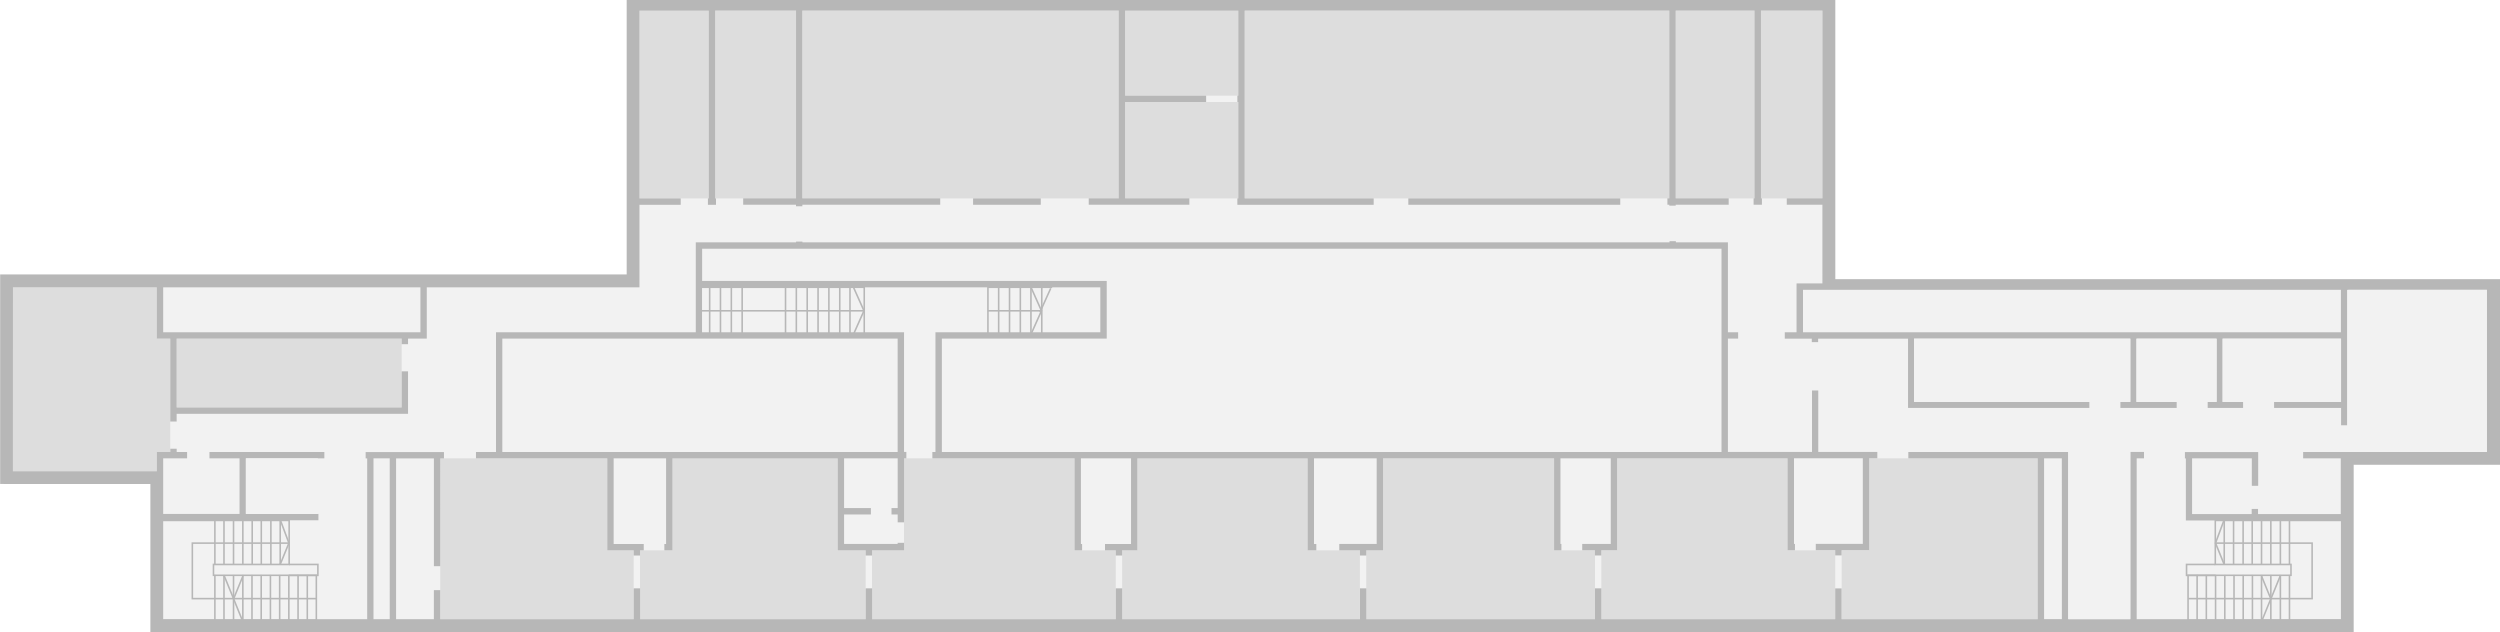 <svg id="Livello_1" data-name="Livello 1" xmlns="http://www.w3.org/2000/svg" xmlns:xlink="http://www.w3.org/1999/xlink" viewBox="0 0 5500 1390.6"><defs><pattern id="locale_tecnico_1_" data-name="locale tecnico 1 " width="57" height="57" patternTransform="matrix(-0.42, 0, 0, 0.42, -33730.47, 17871.1)" patternUnits="userSpaceOnUse" viewBox="0 0 57 57"><rect width="57" height="57" style="fill:none"/><rect width="57" height="57" style="fill:none"/><rect width="57" height="57" style="fill:none"/><rect width="57" height="57" style="fill:none"/><rect width="57" height="57" style="fill:none"/><rect width="57" height="57" style="fill:none"/><rect width="57" height="57" style="fill:none"/><rect width="57" height="57" style="fill:none"/><rect width="57" height="57" style="fill:none"/><rect width="57" height="57" style="fill:none"/><rect width="57" height="57" style="fill:none"/><rect width="57" height="57" style="fill:none"/><rect x="53" y="-53" width="60" height="58" style="fill:#f2f2f2"/><line x1="57" x2="114" y2="-57" style="fill:none;stroke:#ddd;stroke-linecap:square;stroke-linejoin:round;stroke-width:20px"/><rect x="-4" y="-53" width="60" height="58" style="fill:#f2f2f2"/><line x2="57" y2="-57" style="fill:none;stroke:#ddd;stroke-linecap:square;stroke-linejoin:round;stroke-width:20px"/><line x1="-57" y2="-57" style="fill:none;stroke:#ddd;stroke-linecap:square;stroke-linejoin:round;stroke-width:20px"/><rect x="53" y="4" width="60" height="58" style="fill:#f2f2f2"/><line x1="57" y1="57" x2="114" style="fill:none;stroke:#ddd;stroke-linecap:square;stroke-linejoin:round;stroke-width:20px"/><rect x="-4" y="4" width="60" height="58" style="fill:#f2f2f2"/><line y1="57" x2="57" style="fill:none;stroke:#ddd;stroke-linecap:square;stroke-linejoin:round;stroke-width:20px"/><line x1="-57" y1="57" style="fill:none;stroke:#ddd;stroke-linecap:square;stroke-linejoin:round;stroke-width:20px"/><line x1="57" y1="114" x2="114" y2="57" style="fill:none;stroke:#ddd;stroke-linecap:square;stroke-linejoin:round;stroke-width:20px"/><line y1="114" x2="57" y2="57" style="fill:none;stroke:#ddd;stroke-linecap:square;stroke-linejoin:round;stroke-width:20px"/><line x1="-57" y1="114" y2="57" style="fill:none;stroke:#ddd;stroke-linecap:square;stroke-linejoin:round;stroke-width:20px"/></pattern><pattern id="locale_tecnico-4_1_" data-name="locale tecnico-4 1 " width="57" height="57" patternTransform="matrix(-0.48, 0, 0, 0.51, -35191.86, 22156.27)" patternUnits="userSpaceOnUse" viewBox="0 0 57 57"><rect width="57" height="57" style="fill:none"/><rect width="57" height="57" style="fill:none"/><rect width="57" height="57" style="fill:none"/><rect width="57" height="57" style="fill:none"/><rect width="57" height="57" style="fill:none"/><rect width="57" height="57" style="fill:none"/><rect width="57" height="57" style="fill:none"/><rect width="57" height="57" style="fill:none"/><rect width="57" height="57" style="fill:none"/><rect width="57" height="57" style="fill:none"/><rect width="57" height="57" style="fill:none"/><rect width="57" height="57" style="fill:none"/><rect x="53" y="-53" width="60" height="58" style="fill:#f2f2f2"/><line x1="57" x2="114" y2="-57" style="fill:none;stroke:#ddd;stroke-linecap:square;stroke-linejoin:round;stroke-width:20px"/><rect x="-4" y="-53" width="60" height="58" style="fill:#f2f2f2"/><line x2="57" y2="-57" style="fill:none;stroke:#ddd;stroke-linecap:square;stroke-linejoin:round;stroke-width:20px"/><line x1="-57" y2="-57" style="fill:none;stroke:#ddd;stroke-linecap:square;stroke-linejoin:round;stroke-width:20px"/><rect x="53" y="4" width="60" height="58" style="fill:#f2f2f2"/><line x1="57" y1="57" x2="114" style="fill:none;stroke:#ddd;stroke-linecap:square;stroke-linejoin:round;stroke-width:20px"/><rect x="-4" y="4" width="60" height="58" style="fill:#f2f2f2"/><line y1="57" x2="57" style="fill:none;stroke:#ddd;stroke-linecap:square;stroke-linejoin:round;stroke-width:20px"/><line x1="-57" y1="57" style="fill:none;stroke:#ddd;stroke-linecap:square;stroke-linejoin:round;stroke-width:20px"/><line x1="57" y1="114" x2="114" y2="57" style="fill:none;stroke:#ddd;stroke-linecap:square;stroke-linejoin:round;stroke-width:20px"/><line y1="114" x2="57" y2="57" style="fill:none;stroke:#ddd;stroke-linecap:square;stroke-linejoin:round;stroke-width:20px"/><line x1="-57" y1="114" y2="57" style="fill:none;stroke:#ddd;stroke-linecap:square;stroke-linejoin:round;stroke-width:20px"/></pattern></defs><polygon id="background" points="0 603.8 1378.8 603.8 1378.8 0 4037.6 0 4037.6 614.2 5500 614.2 5500 1022.4 5178 1022.4 5178 1390.6 330.9 1390.6 330.9 1064.8 0.4 1064.8 0 603.8" style="fill:#f2f2f2"/><polygon id="locale_tecnico" data-name="locale tecnico" points="359 730.9 359 632.1 924.9 632.1 924.9 730.9 897.7 730.9 883.7 730.9 388.6 730.9 374.6 730.9 359 730.9" style="fill:url(#locale_tecnico_1_)"/><rect id="locale_tecnico-2" data-name="locale tecnico-2" x="821.8" y="1008.4" width="35.6" height="353.8" style="fill:url(#locale_tecnico_1_)"/><polygon id="locale_tecnico-3" data-name="locale tecnico-3" points="1396.6 994.4 1413.2 994.4 1414.2 994.4 1465.3 994.4 1476.4 994.4 1479.3 994.4 1842.9 994.4 1856.9 994.4 1974.9 994.4 1974.9 744.9 1476.4 744.9 1413.2 744.9 1105.1 744.9 1105.1 994.4 1396.6 994.4" style="fill:url(#locale_tecnico_1_)"/><polygon id="locale_tecnico-4" data-name="locale tecnico-4" points="2420.8 618.1 2434.8 618.1 2434.8 744.9 2072.1 744.9 2072.1 994.4 2417.5 994.4 2434.1 994.4 2434.8 994.4 2484.8 994.4 2488.2 994.4 2502.2 994.4 2876.8 994.4 2890.8 994.4 2912 994.4 2948.1 994.4 2985.1 994.4 3000.4 994.4 3413 994.4 3428.4 994.4 3454.7 994.4 3480.9 994.4 3510.2 994.4 3526.1 994.4 3787.3 994.4 3787.3 801.3 3787.3 697 3787.3 618.1 3787.3 603.2 3787.3 547.2 3686.7 547.2 3672.8 547.2 1765.3 547.2 1751.3 547.2 1544.7 547.2 1544.7 618.1 2420.8 618.1" style="fill:url(#locale_tecnico-4_1_)"/><polygon id="locale_tecnico-5" data-name="locale tecnico-5" points="4497 1362.2 4497 1008.4 4536.1 1008.4 4536.1 1109.3 4536.1 1123.3 4536.1 1362.2 4497 1362.2" style="fill:url(#locale_tecnico_1_)"/><polygon id="locale_tecnico-6" data-name="locale tecnico-6" points="3966.5 730.9 3966.5 637.6 5150 637.6 5150 730.9 3966.5 730.9" style="fill:url(#locale_tecnico_1_)"/><g class="clickable" id="A2-3-18-B" data-name="customclass A2-3-18-B"><polygon points="1538.3 533.2 1538.3 450.5 2359.2 450.5 2375.7 450.5 2669.2 450.5 2685.8 450.5 3787.3 450.5 3787.3 533.2 1538.3 533.2" style="fill:#f2f2f2"/></g><g class="clickable" id="A2-3-19" data-name="customclass A2-3-19"><rect x="3804.9" y="459.3" width="141.9" height="265" style="fill:none"/></g><g class="clickable" id="A2-3-19-2" data-name="customclass A2-3-19-2"><polygon points="3801.3 994.4 3801.3 744.9 3952.8 744.9 3966.7 744.9 3986.3 744.9 3986.3 994.4 3946.8 994.4 3932.8 994.4 3801.3 994.4" style="fill:#f2f2f2"/></g><g class="clickable" id="A2-3-18-C" data-name="customclass A2-3-18-C"><polygon points="3005.8 1362.2 3005.8 1210.8 3028.7 1210.8 3042.7 1210.8 3042.7 1196.8 3042.7 1008.4 3419 1008.4 3419 1196.8 3419 1210.8 3433.1 1210.8 3509 1210.8 3509 1362.2 3005.8 1362.2" style="fill:#ddd"/></g><g class="clickable" id="A2-3-18-B-2" data-name="customclass A2-3-18-B"><polygon points="3522.9 1362.2 3522.9 1210.8 3543.7 1210.8 3557.8 1210.8 3557.8 1196.8 3557.8 1008.4 3787.3 1008.4 3801.3 1008.4 3932.8 1008.4 3932.8 1196.8 3932.8 1210.8 3946.8 1210.8 4037.6 1210.8 4037.6 1362.2 3522.9 1362.2" style="fill:#ddd"/></g><g class="clickable" id="A2-3-18-A" data-name="customclass A2-3-18-A"><polygon points="4051.6 1362.2 4051.6 1210.8 4098.3 1210.8 4112.2 1210.8 4112.2 1196.8 4112.2 1008.4 4483.1 1008.4 4483.1 1362.2 4051.6 1362.2" style="fill:#ddd"/></g><g class="clickable" id="A2-3-18-A-2" data-name="customclass A2-3-18-A"><rect x="396.7" y="916.7" width="495.3" height="67.3" style="fill:none"/></g><g class="clickable" id="A2-3-01-C" data-name="customclass A2-3-01-C"><rect x="902.4" y="750.5" width="181.1" height="233.4" style="fill:none"/></g><g class="clickable" id="A2-3-17" data-name="customclass A2-3-17"><polygon points="3946.8 1196.8 3946.8 1008.4 3986.3 1008.4 4000.2 1008.4 4098.3 1008.4 4098.3 1196.8 4051.6 1196.8 4037.6 1196.8 3946.8 1196.8" style="fill:#f2f2f2"/></g><g class="clickable" id="A2-3-16" data-name="customclass A2-3-16"><polygon points="3433.1 1196.8 3433.1 1008.4 3480.9 1008.4 3495 1008.4 3543.7 1008.4 3543.7 1196.8 3522.9 1196.8 3509 1196.8 3433.1 1196.8" style="fill:#f2f2f2"/></g><g class="clickable" id="A2-3-15" data-name="customclass A2-3-15"><polygon points="2890.8 1196.8 2890.8 1008.4 2948.1 1008.4 2962.1 1008.4 3028.7 1008.4 3028.7 1196.8 3005.8 1196.8 2991.8 1196.8 2890.8 1196.8" style="fill:#f2f2f2"/></g><g class="clickable" id="A2-3-14" data-name="customclass A2-3-14"><polygon points="2377.9 1196.8 2377.9 1008.4 2420.8 1008.4 2434.8 1008.4 2488.2 1008.4 2488.2 1196.8 2468.7 1196.8 2454.7 1196.8 2377.9 1196.8" style="fill:#f2f2f2"/></g><g class="clickable" id="A2-3-13" data-name="customclass A2-3-13"><rect x="871.4" y="1008.4" width="83.2" height="353.8" style="fill:#f2f2f2"/></g><g class="clickable" id="A2-3-12" data-name="customclass A2-3-12"><rect x="1856.9" y="1008.4" width="117.9" height="109.4" style="fill:#f2f2f2"/></g><g class="clickable" id="A2-3-12-2" data-name="customclass A2-3-12-2"><polygon points="1856.9 1196.8 1856.9 1131.8 1974.9 1131.8 1974.9 1196.8 1901.5 1196.8 1887.5 1196.8 1856.9 1196.8" style="fill:#f2f2f2"/></g><g class="clickable" id="A2-3-11" data-name="customclass A2-3-11"><polygon points="1350 1196.8 1350 1008.4 1399.2 1008.4 1413.2 1008.4 1465.3 1008.4 1465.3 1196.8 1390.3 1196.8 1376.3 1196.8 1350 1196.8" style="fill:#f2f2f2"/></g><g class="clickable" id="A2-3-10" data-name="customclass A2-3-10"><polygon points="359 1036.8 359 1008.4 374.6 1008.4 388.6 1008.4 526.9 1008.4 526.9 1130.6 359 1130.6 359 1050.8 359 1036.8" style="fill:#f2f2f2"/></g><g class="clickable" id="A2-3-06" data-name="customclass A2-3-06"><rect x="4822.8" y="1008.4" width="131.1" height="122.6" style="fill:#f2f2f2"/></g><g class="clickable" id="A2-3-18-D" data-name="customclass A2-3-18-D"><polygon points="2468.7 1362.2 2468.7 1210.8 2488.2 1210.8 2502.2 1210.8 2502.2 1196.8 2502.2 1008.4 2876.8 1008.4 2876.8 1196.8 2876.8 1210.8 2890.8 1210.8 2991.8 1210.8 2991.8 1362.2 2468.7 1362.2" style="fill:#ddd"/></g><g class="clickable" id="A2-3-05-E" data-name="customclass A2-3-05-E"><polygon points="1918.5 1362.2 1918.5 1210.8 1974.9 1210.8 1988.8 1210.8 1988.8 1196.8 1988.8 1131.8 1988.8 1117.8 1988.8 1008.4 2058 1008.4 2072.1 1008.4 2363.9 1008.4 2363.9 1196.8 2363.9 1210.8 2377.9 1210.8 2454.7 1210.8 2454.7 1362.2 1918.5 1362.2" style="fill:#ddd"/></g><g class="clickable" id="A2-3-05-D" data-name="customclass A2-3-05-D"><polygon points="1408.1 1362.2 1408.1 1210.8 1465.3 1210.8 1479.3 1210.8 1479.3 1196.8 1479.3 1008.4 1842.9 1008.4 1842.9 1117.8 1842.9 1131.8 1842.9 1196.8 1842.9 1210.8 1856.9 1210.8 1887.5 1210.8 1901.5 1210.8 1904.4 1210.8 1904.4 1362.2 1901.5 1362.2 1887.5 1362.2 1408.1 1362.2" style="fill:#ddd"/></g><g class="clickable" id="A2-3-05-C" data-name="customclass A2-3-05-C"><polygon points="968.5 1362.2 968.5 1008.4 1091.2 1008.4 1105.1 1008.4 1336 1008.4 1336 1196.8 1336 1210.8 1350 1210.8 1376.3 1210.8 1390.3 1210.8 1394.1 1210.8 1394.1 1362.2 1390.3 1362.2 1376.3 1362.2 968.5 1362.2" style="fill:#ddd"/></g><g class="clickable" id="A2-3-05-B" data-name="customclass A2-3-05-B"><polygon points="28.4 637 28.4 632.1 344.9 632.1 344.9 730.9 344.9 744.9 359 744.9 374.6 744.9 374.6 896.4 374.6 910.4 374.6 994.4 359 994.4 344.9 994.4 344.9 1008.4 344.9 1036.8 28.4 1036.8 28.4 637" style="fill:#ddd"/></g><g class="clickable" id="A2-3-05-A" data-name="customclass A2-3-05-A"><rect x="388.6" y="744.9" width="495.1" height="151.5" style="fill:#ddd"/></g><g class="clickable" id="A2-3-03-H" data-name="customclass A2-3-03-H"><rect x="1406.8" y="23.4" width="152.5" height="413.2" style="fill:#ddd"/></g><g class="clickable" id="A2-3-03-G" data-name="customclass A2-3-03-G"><rect x="1573.3" y="23.4" width="178" height="413.2" style="fill:#ddd"/></g><g class="clickable" id="A2-3-03-F" data-name="customclass A2-3-03-F"><polygon points="1765.3 436.5 1765.3 23.4 2461.5 23.4 2461.5 210.3 2461.5 224.4 2461.5 436.5 1765.3 436.5" style="fill:#ddd"/></g><g class="clickable" id="A2-3-03-E" data-name="customclass A2-3-03-E"><rect x="2475.5" y="23.4" width="249" height="187" style="fill:#ddd"/></g><g class="clickable" id="A2-3-03-D" data-name="customclass A2-3-03-D"><rect x="2475.5" y="224.4" width="249" height="212.1" style="fill:#ddd"/></g><g class="clickable" id="A2-3-03-C" data-name="customclass A2-3-03-C"><polygon points="2738.6 210.3 2738.6 23.4 3672.8 23.4 3672.8 436.5 2738.6 436.5 2738.6 224.4 2738.6 210.3" style="fill:#ddd"/></g><g class="clickable" id="A2-3-03-B" data-name="customclass A2-3-03-B"><rect x="3686.7" y="23.4" width="173.5" height="413.2" style="fill:#ddd"/></g><g class="clickable" id="A2-3-03-A" data-name="customclass A2-3-03-A"><polygon points="3874.2 436.5 3874.2 23.4 3981.6 23.4 3995.6 23.4 4009.6 23.4 4009.6 436.5 3874.2 436.5" style="fill:#ddd"/></g><g class="clickable" id="A2-3-18" data-name="customclass A2-3-18"><rect x="954.6" y="632.1" width="566" height="92.3" style="fill:none"/></g><rect x="2140.8" y="436.5" width="148.9" height="14" style="fill:#b7b7b7"/><rect x="3098.3" y="436.5" width="466.3" height="14" style="fill:#b7b7b7"/><path d="M4037.6,614.2V0H1378.8V603.8H.4v460.9l28,.1H330.9v325.8H5178V1022.4h322V614.2ZM5150,637.6V731H3966.6V637.6ZM359,632.1H924.9V731H359Zm498.4,730.1H821.7V1008.4h35.7Zm3678.7-.1H4497V1008.3h39l.1,101Zm935.1-367.7H5066.9v14h82.8V1131h-182v-11.4h-14V1131H4822.6V1008.4H4954v60.3h14V994.5H4806.8v14h2.1V1145H5150v217.2H4700.7V1008.3h16.1v-14h-30.1v367.8H4550.1V994.4H4198.3v14H4483v353.8H4051.5v-67.8h-14v67.9H3523v-67.9h-14v67.9H3005.9v-67.9h-14v67.9H2468.8v-67.9h-14v67.9H1918.6v-67.9h-14v67.9H1408.2v-67.9h-14v67.9H968.5v-64h-14v64H871.4V1008.5h83.2v237.2h14V1008.5h8.1v-14H804.4v14h3.4v353.8H359V1144.6H700.5v-14H540.9V1008.4H713.6v-14H460.8v14H527v122.2H359V1008.4h52.6v-14H388.7v-7.2h-14v7.2H345v42.4H28.4l.1-404.7H344.9V744.9h29.7V927.4h14v-17H897.7V817h-14v79.4H388.6V744.9H883.7v12.3h14V744.9h41.2V632.1h467.9V450.5h90.8v-14h-90.8V23.4h152.5V436.5h-1.9v14h17.8v-14h-1.9V23.3h178V436.4H1635v14h116.2v3.4h14v-3.4h303.3v-14H1765.1V23.3h696.2V436.4h-66.1v14h221.4v-14H2475.3v-212h178.2v-14H2475.3V23.4h249v187h-2.1v14h2.1V436.5h-2.1v14h299.9v-14H2738.3V23.3h934.2V436.4h-4.2v14h4.2v2.1h14v-2.1h116.6v-14H3686.5V23.3H3860V436.4h-2.1v14h18.3v-14h-2.1V23.3h135.3V436.4h-78.5v14h78.4V623.5h-56.9V731h-25.9v14h59.4v7.7h14V745h197.8V897.5h398.9V884.3H4210.9V745h475.8V884.3h-21.8v13.2h123.8V884.3h-88.8V745h177V884.3h-20v13.2h77.9V884.3H4890V745h260.4V884.3H5003v13.2h147.4v38.1h13.2v-216h0V637.7h307.6Z" transform="translate(0 0)" style="fill:#b7b7b7"/><path d="M4000.2,859h-13.8V994.3h-185V744.9h22.5V731h-22.5V533.2H3686.9v-2.5h-14v2.5H1765.3v-1.7h-14v1.7H1530.7V731H1091.2V994.4h-44.1v14H1336v202.4h58.1v11.4h14v-11.4h8.1v-14H1350V1008.4h115.4v188.4h-3.8v14h17.8V1008.5H1843v202.3h61.5v11.4h14v-11.4h70.4v-16.6h-14.1v2.5H1857v-64.9h59v-14h-59V1008.3h117.9v109.5h-13.6v14h13.6v17.4h14V1008.3h5.1v-14h-5.1V731H1544.5V632.1h876.2V731H2058V994.4h-6.8v14H2364v202.4h16.6v-14H2378V1008.4h110.3v188.4H2431v14h23.7v11.4h14v-11.4h33.5V1008.5h374.6v202.3h19.1v-14h-5.1V1008.4h137.9v188.3h-82.3v14h45.4v11.4h14v-11.4h36.9V1008.4H3419v202.3h16.1v-14H3433V1008.3h110.7v188.3h-62.8v14h28V1222h14v-11.4h34.8V1008.3h375v202.3h16.2v-14h-2.1V1008.2h151.4v188.3H3994.7v14h42.8v11.4h14v-11.4h60.7V1008.2h17.9v-14H4000.2V859ZM1974.8,744.9V994.4H1105.1V744.9ZM3787.3,994.4H2072.1V744.9h362.7V618.1H1544.7V547.2H3787.3V994.4Z" transform="translate(0 0)" style="fill:#b7b7b7"/><g class="clickable" id="A2-3-04-D" data-name="customclass A2-3-04-D"><rect x="4210.9" y="745" width="475.8" height="139.3" style="fill:#f2f2f2"/></g><g class="clickable" id="A2-3-04-C" data-name="customclass A2-3-04-C"><rect x="4700.7" y="745" width="175.3" height="139.3" style="fill:#f2f2f2"/></g><g class="clickable" id="A2-3-STAIR-F" data-name="customclass A2-3-STAIR-F"><path d="M2293.6,737.3H2171.7V630.2h143.1v3.5h-21.1V737.3Zm-118.4-3.5h114.9V633.7H2175.2Z" transform="translate(0 0)" style="fill:#b7b7b7"/><rect x="2173.1" y="682" width="117.9" height="3.5" style="fill:#b7b7b7"/><polygon points="2269.7 736.3 2266.5 734.9 2289.3 683.7 2266.5 632.6 2269.7 631.2 2293.2 683.7 2269.7 736.3" style="fill:#b7b7b7"/><rect x="2195.3" y="631.9" width="3.5" height="103.7" style="fill:#b7b7b7"/><rect x="2219.2" y="631.9" width="3.5" height="103.7" style="fill:#b7b7b7"/><rect x="2243" y="631.9" width="3.5" height="103.7" style="fill:#b7b7b7"/><rect x="2273.98" y="655.58" width="57.8" height="3.5" transform="matrix(0.41, -0.91, 0.91, 0.41, 757.37, 2486.73)" style="fill:#b7b7b7"/><rect x="2266.3" y="631.9" width="3.5" height="103.7" style="fill:#b7b7b7"/><path d="M1903.1,737.3H1537.4V630.2h363.9v1.2h1.8Zm-362.2-3.5h358.7V633.7H1540.9Z" transform="translate(0 0)" style="fill:#b7b7b7"/><rect x="1538.3" y="682" width="362.2" height="3.5" style="fill:#b7b7b7"/><polygon points="1879.2 736.3 1876 734.9 1898.8 683.7 1876 632.6 1879.2 631.2 1902.7 683.7 1879.2 736.3" style="fill:#b7b7b7"/><rect x="1631" y="631.9" width="3.5" height="103.7" style="fill:#b7b7b7"/><rect x="1607.2" y="631.9" width="3.5" height="103.7" style="fill:#b7b7b7"/><rect x="1559.5" y="631.9" width="3.5" height="103.7" style="fill:#b7b7b7"/><rect x="1583.3" y="631.9" width="3.5" height="103.7" style="fill:#b7b7b7"/><rect x="1726.4" y="631.9" width="3.5" height="103.7" style="fill:#b7b7b7"/><rect x="1750.2" y="631.9" width="3.5" height="103.7" style="fill:#b7b7b7"/><rect x="1774.1" y="631.9" width="3.5" height="103.7" style="fill:#b7b7b7"/><rect x="1798" y="631.9" width="3.5" height="103.7" style="fill:#b7b7b7"/><rect x="1821.8" y="631.9" width="3.5" height="103.7" style="fill:#b7b7b7"/><rect x="1845.7" y="631.9" width="3.5" height="103.7" style="fill:#b7b7b7"/><rect x="1868.2" y="631.9" width="3.5" height="103.7" style="fill:#b7b7b7"/><rect x="1540" y="631.4" width="880.8" height="99.6" style="fill:none"/></g><g class="clickable" id="A2-3-LIFT-D" data-name="customclass A2-3-LIFT-D"><rect id="a-2" x="4550.1" y="994.4" width="136.6" height="367.8" style="fill:#f2f2f2"/></g><g class="clickable" id="A2-3-STAIR-D" data-name="customclass A2-3-STAIR-D"><polygon points="5152.7 1366.6 4812 1366.6 4812 1263.9 5038.4 1263.9 5038.4 1243.6 4871.9 1243.6 4871.9 1143.2 5152.7 1143.2 5152.7 1146.7 4875.4 1146.7 4875.4 1240 5041.9 1240 5041.9 1267.4 4815.5 1267.4 4815.5 1363.1 5152.7 1363.1 5152.7 1366.6" style="fill:#b7b7b7"/><polygon points="5088.4 1318.7 4814.2 1318.7 4814.2 1315.2 5084.9 1315.2 5084.9 1196.6 4873.1 1196.6 4873.1 1193.1 5088.4 1193.1 5088.4 1318.7" style="fill:#b7b7b7"/><rect x="4994.1" y="1264.8" width="3.5" height="100.8" style="fill:#b7b7b7"/><rect x="5015.1" y="1264.8" width="3.5" height="100.8" style="fill:#b7b7b7"/><rect x="5035.1" y="1264.8" width="3.5" height="100.8" style="fill:#b7b7b7"/><rect x="4973.6" y="1264.8" width="3.5" height="100.8" style="fill:#b7b7b7"/><rect x="5035.1" y="1145" width="3.5" height="96.8" style="fill:#b7b7b7"/><rect x="5015.1" y="1145" width="3.5" height="96.8" style="fill:#b7b7b7"/><rect x="4994.1" y="1145" width="3.5" height="96.8" style="fill:#b7b7b7"/><rect x="4973.6" y="1145" width="3.5" height="96.8" style="fill:#b7b7b7"/><rect x="4953.1" y="1145" width="3.5" height="96.8" style="fill:#b7b7b7"/><rect x="4933.1" y="1145" width="3.5" height="96.8" style="fill:#b7b7b7"/><rect x="4912.1" y="1145" width="3.5" height="96.8" style="fill:#b7b7b7"/><rect x="4891.6" y="1145" width="3.5" height="96.8" style="fill:#b7b7b7"/><polygon points="4891.4 1242 4872.2 1194.8 4891 1144.3 4894.3 1145.6 4876 1194.7 4894.7 1240.6 4891.4 1242" style="fill:#b7b7b7"/><polygon points="4978.5 1364.5 4975.3 1363.2 4993.9 1317.4 4973.8 1268.2 4977.1 1266.9 4997.6 1317.4 4978.5 1364.5" style="fill:#b7b7b7"/><polygon points="4874.4 1267.6 4808.6 1267.6 4808.6 1240 4873.3 1240 4873.3 1243.6 4812.2 1243.6 4812.2 1264.1 4874.4 1264.1 4874.4 1267.6" style="fill:#b7b7b7"/><rect x="4978.94" y="1290.7" width="55" height="3.5" transform="translate(1916.51 5438.2) rotate(-67.78)" style="fill:#b7b7b7"/><rect x="4892.8" y="1264.8" width="3.5" height="100.8" style="fill:#b7b7b7"/><rect x="4933.3" y="1264.8" width="3.5" height="100.8" style="fill:#b7b7b7"/><rect x="4913.1" y="1264.8" width="3.5" height="100.8" style="fill:#b7b7b7"/><rect x="4953.6" y="1264.8" width="3.5" height="100.8" style="fill:#b7b7b7"/><rect x="4872.5" y="1264.8" width="3.5" height="100.8" style="fill:#b7b7b7"/><rect x="4852.2" y="1264.8" width="3.5" height="100.8" style="fill:#b7b7b7"/><rect x="4831.9" y="1264.8" width="3.5" height="100.8" style="fill:#b7b7b7"/><g id="a-3"><polygon points="4808.9 1144.9 4822.8 1144.9 4954 1144.9 4967.9 1144.9 5150 1144.9 5150 1362.2 4700.7 1362.2 4700.7 1144.4 4808.9 1144.9" style="fill:none"/></g></g><g class="clickable" id="A2-3-LIFT-C" data-name="customclass A2-3-LIFT-C"><rect id="a" x="540.9" y="1008.4" width="158.4" height="122.2" style="fill:#f2f2f2"/></g><g class="clickable" id="A2-3-STAIR-C" data-name="customclass A2-3-STAIR-C"><g id="scale"><polygon points="697.7 1366.6 357 1366.6 357 1363.1 694.2 1363.1 694.2 1267.4 467.9 1267.4 467.9 1240 634.4 1240 634.4 1146.7 357 1146.7 357 1143.2 637.9 1143.2 637.9 1243.6 471.4 1243.6 471.4 1263.9 697.7 1263.9 697.7 1366.6" style="fill:#b7b7b7"/><polygon points="695.6 1318.7 421.4 1318.7 421.4 1193.1 636.6 1193.1 636.6 1196.6 424.9 1196.6 424.9 1315.2 695.6 1315.2 695.6 1318.7" style="fill:#b7b7b7"/><rect x="512" y="1264.8" width="3.5" height="100.8" style="fill:#b7b7b7"/><rect x="491" y="1264.8" width="3.5" height="100.8" style="fill:#b7b7b7"/><rect x="471" y="1264.8" width="3.5" height="100.8" style="fill:#b7b7b7"/><rect x="532.5" y="1264.8" width="3.5" height="100.8" style="fill:#b7b7b7"/><rect x="471" y="1145" width="3.5" height="96.8" style="fill:#b7b7b7"/><rect x="491" y="1145" width="3.5" height="96.8" style="fill:#b7b7b7"/><rect x="512" y="1145" width="3.5" height="96.8" style="fill:#b7b7b7"/><rect x="532.5" y="1145" width="3.5" height="96.8" style="fill:#b7b7b7"/><rect x="553.1" y="1145" width="3.5" height="96.8" style="fill:#b7b7b7"/><rect x="573.1" y="1145" width="3.5" height="96.8" style="fill:#b7b7b7"/><rect x="594.2" y="1145" width="3.5" height="96.8" style="fill:#b7b7b7"/><rect x="614.7" y="1145" width="3.5" height="96.8" style="fill:#b7b7b7"/><polygon points="618.2 1242 615 1240.6 633.7 1194.7 615.4 1145.6 618.7 1144.3 637.5 1194.8 618.2 1242" style="fill:#b7b7b7"/><polygon points="531.1 1364.5 512 1317.4 532.7 1266.9 535.9 1268.2 515.8 1317.4 534.4 1363.2 531.1 1364.5" style="fill:#b7b7b7"/><polygon points="701.1 1267.6 635.4 1267.6 635.4 1264.1 697.6 1264.1 697.6 1243.6 636.4 1243.6 636.4 1240 701.1 1240 701.1 1267.6" style="fill:#b7b7b7"/><rect x="501.8" y="1264.5" width="3.5" height="55" transform="translate(-451.02 286.2) rotate(-22.21)" style="fill:#b7b7b7"/><rect x="613.5" y="1264.8" width="3.5" height="100.8" style="fill:#b7b7b7"/><rect x="572.9" y="1264.8" width="3.5" height="100.8" style="fill:#b7b7b7"/><rect x="593.2" y="1264.8" width="3.5" height="100.8" style="fill:#b7b7b7"/><rect x="552.6" y="1264.8" width="3.5" height="100.8" style="fill:#b7b7b7"/><rect x="633.7" y="1264.8" width="3.5" height="100.8" style="fill:#b7b7b7"/><rect x="654" y="1264.8" width="3.5" height="100.8" style="fill:#b7b7b7"/><rect x="674.3" y="1264.8" width="3.5" height="100.8" style="fill:#b7b7b7"/></g><g id="a-4"><polygon points="807.8 1145.3 807.8 1362.2 359 1362.2 359 1144.5 526.9 1144.5 540.9 1144.5 660.2 1144.5 674.1 1144.5 700.4 1144.5 807.8 1145.3" style="fill:none"/></g></g><g class="clickable" id="A2-3-04-B" data-name="customclass A2-3-04-B"><rect x="4889.5" y="745" width="260.5" height="139.3" style="fill:#f2f2f2"/></g><g class="clickable" id="A2-3-04-A" data-name="customclass A2-3-04-A"><rect x="5165.9" y="637.6" width="305.3" height="356.8" style="fill:#f2f2f2"/></g></svg>